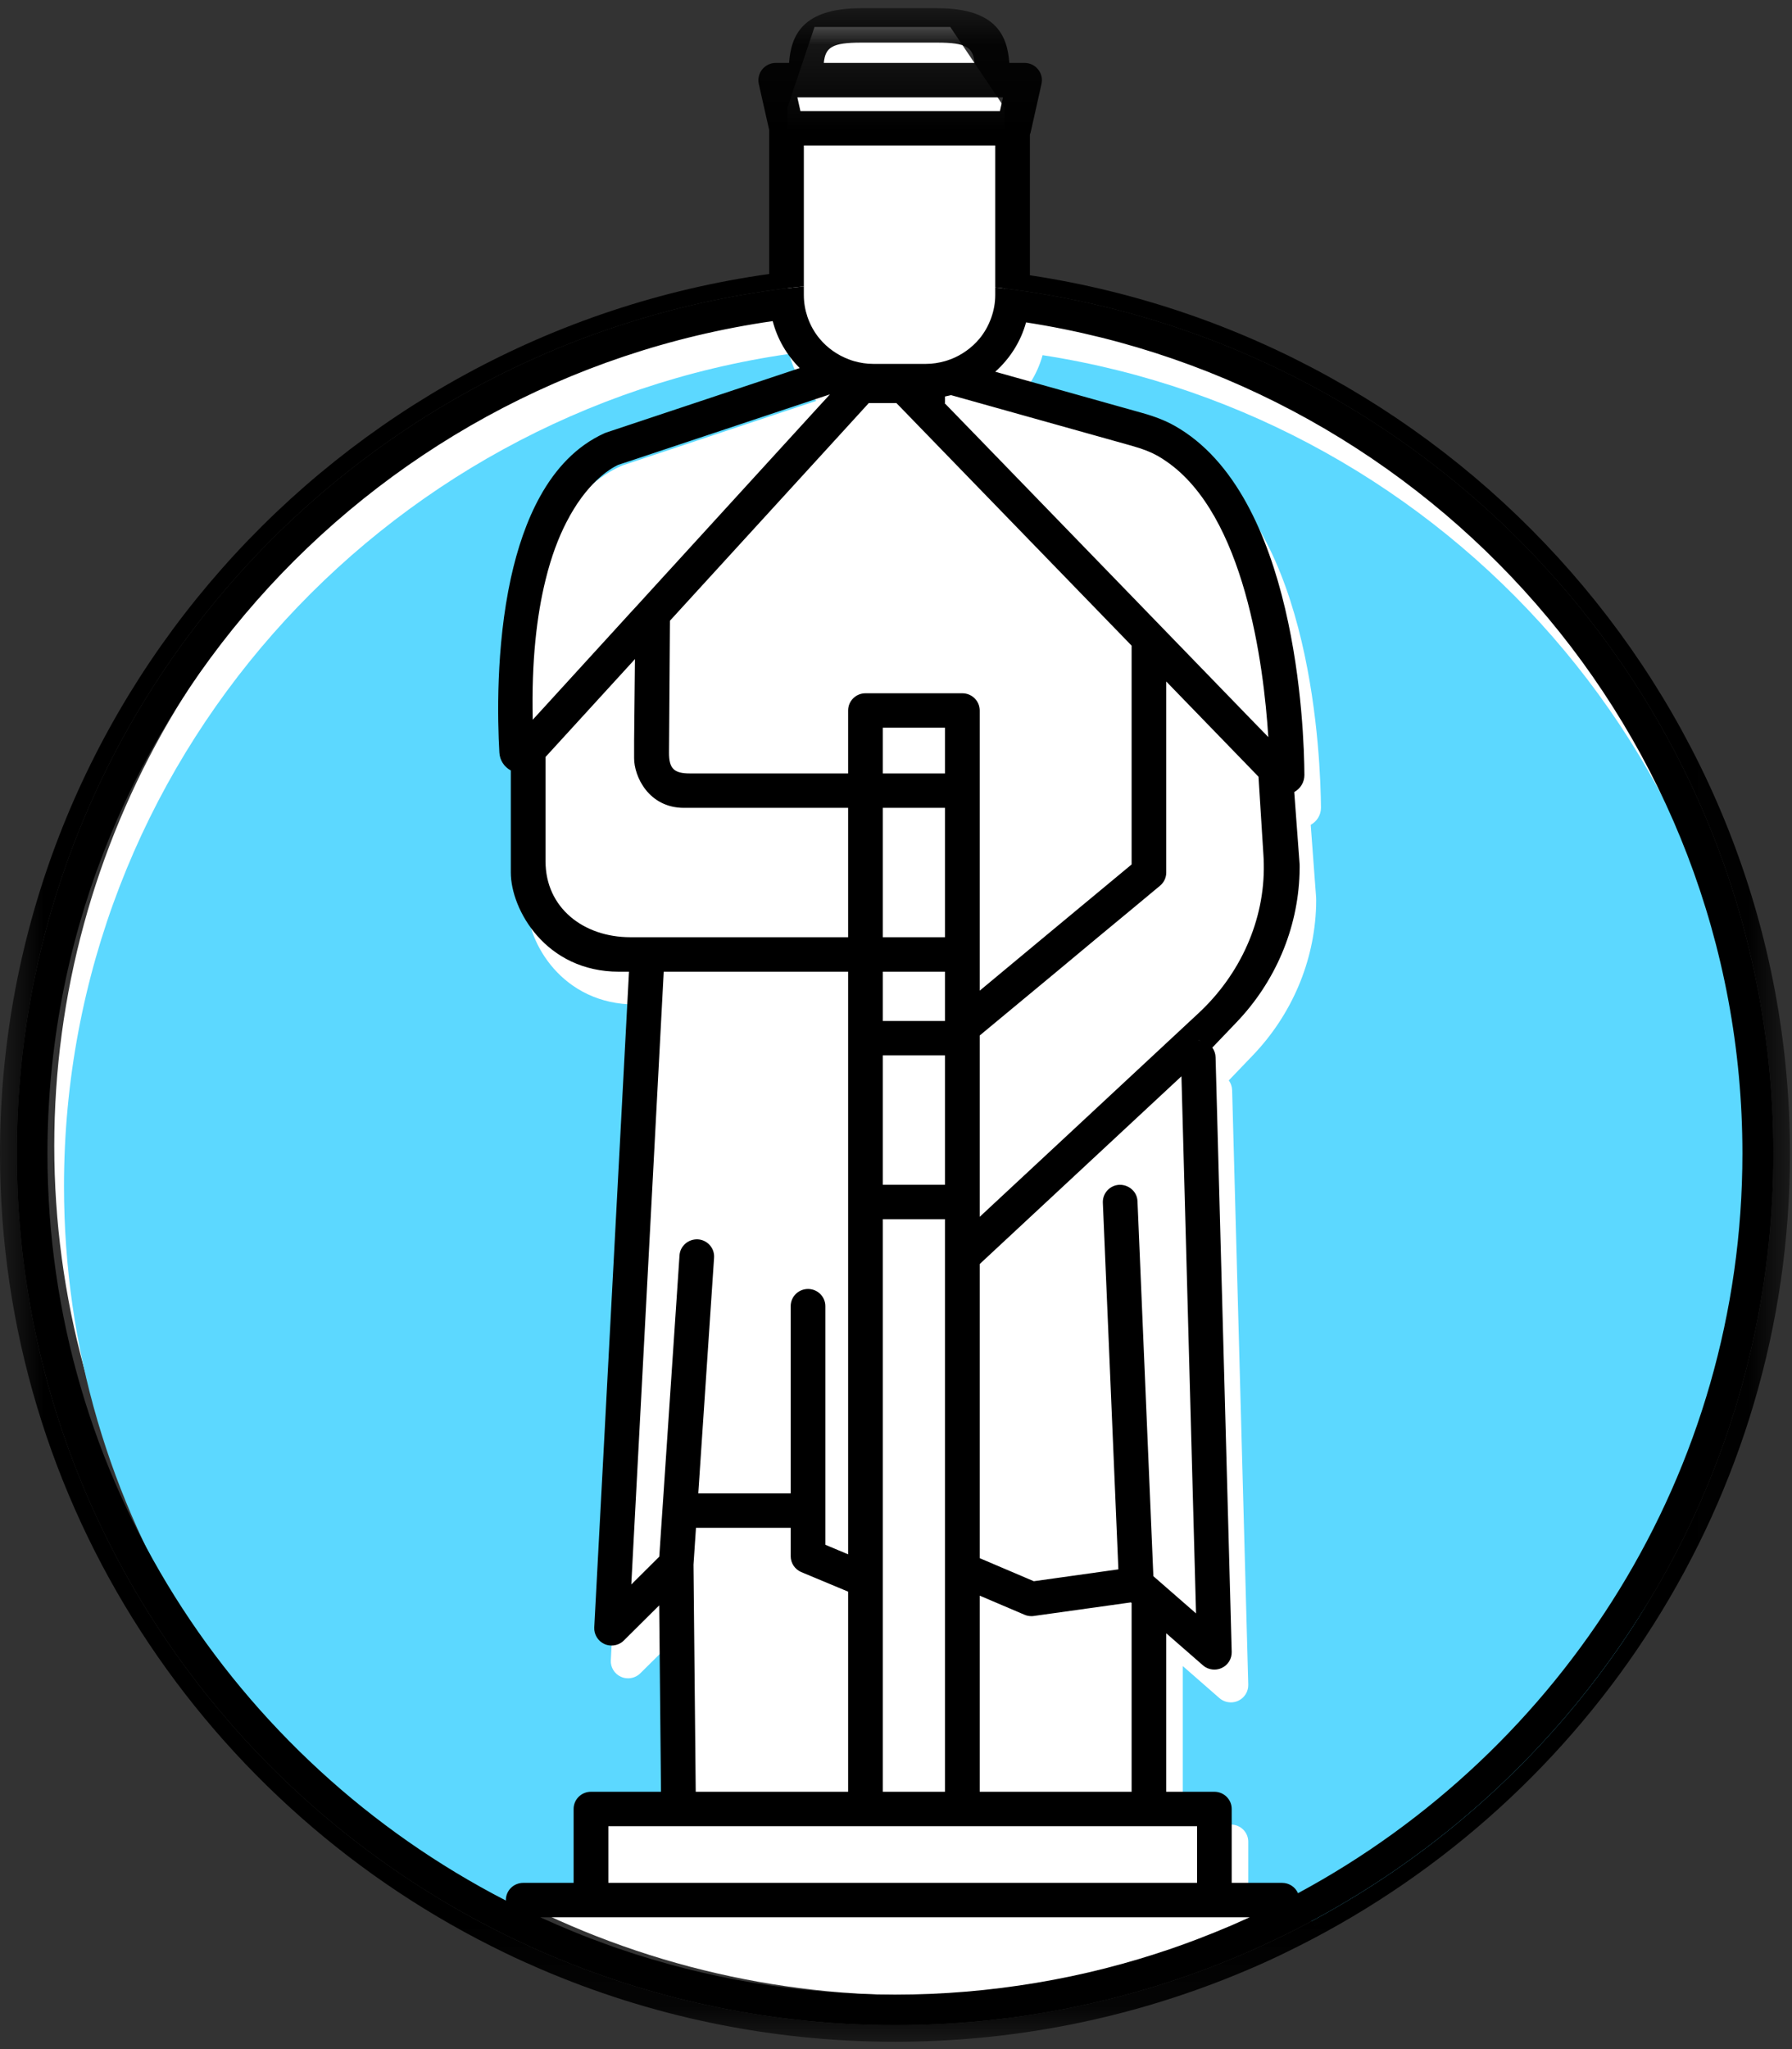 <?xml version="1.0" encoding="UTF-8"?>
<svg width="21px" height="24px" viewBox="0 0 21 24" version="1.1" xmlns="http://www.w3.org/2000/svg" xmlns:xlink="http://www.w3.org/1999/xlink">
    <rect x="0" y="0" width="21" height="24" fill="#333333" stroke="none"/>
    <!-- Generator: Sketch 50.2 (55047) - http://www.bohemiancoding.com/sketch -->
    <title>Group 27</title>
    <desc>Created with Sketch.</desc>
    <defs>
        <polygon id="path-1" points="0 0.086 20.976 0.086 20.976 23.904 0 23.904"></polygon>
    </defs>
    <g id="Future-Project-Desktop" stroke="none" stroke-width="1" fill="none" fill-rule="evenodd">
        <g id="maps" transform="translate(-1206, -361)">
            <g id="about-us/map" transform="translate(48, 44)">
                <g id="map-markers" transform="translate(417, 317)">
                    <g id="Group-27" transform="translate(741, 0)">
                        <polygon id="Rectangle-12" fill="#FFFFFF" fill-rule="nonzero" points="9.545 0.316 11.136 0.316 11.773 1.263 11.773 5.368 9.227 5.368 9.227 1.263"></polygon>
                        <ellipse id="Oval-10" fill="#FFFFFF" fill-rule="nonzero" cx="10.659" cy="13.421" rx="10.023" ry="9.947"></ellipse>
                        <g id="Group-12">
                            <path d="M14.071,12.19 C14.062,12.189 14.054,12.187 14.046,12.187 C14.044,12.187 14.042,12.187 14.041,12.187 C14.051,12.187 14.061,12.189 14.071,12.19" id="Fill-1" fill="#4598FA"></path>
                            <path d="M6.916,21.571 C6.916,21.46 7.007,21.37 7.119,21.37 L7.94,21.37 L7.919,19.187 L7.504,19.598 C7.465,19.637 7.413,19.657 7.361,19.657 C7.333,19.657 7.305,19.652 7.278,19.64 C7.201,19.606 7.153,19.528 7.158,19.445 L7.564,11.765 L7.447,11.765 C6.586,11.765 6.18,11.035 6.18,10.603 L6.18,9.644 C6.18,9.533 6.271,9.443 6.383,9.443 C6.271,9.443 6.18,9.533 6.18,9.644 L6.18,9.408 C6.102,9.366 6.051,9.288 6.045,9.199 C6.023,8.816 6.003,7.965 6.18,7.158 C6.255,6.816 6.364,6.482 6.525,6.195 C6.705,5.872 6.948,5.608 7.276,5.459 C7.282,5.456 7.289,5.453 7.296,5.451 L9.566,4.695 C9.414,4.545 9.304,4.356 9.248,4.145 C4.449,4.836 0.75,8.944 0.75,13.894 C0.75,17.697 2.934,21.003 6.122,22.644 L6.122,22.639 C6.122,22.527 6.213,22.437 6.325,22.437 L6.916,22.437 L6.916,21.571 Z" id="Fill-3" fill="#5CD8FF"></path>
                            <path d="M12.218,4.16 C12.155,4.386 12.028,4.585 11.857,4.738 L13.577,5.22 C13.731,5.263 13.852,5.311 13.958,5.371 C15.387,6.175 15.476,8.919 15.48,9.461 C15.48,9.546 15.433,9.62 15.36,9.661 L15.423,10.509 C15.424,10.52 15.424,10.557 15.423,10.614 C15.403,11.265 15.136,11.885 14.684,12.358 L14.4,12.654 C14.423,12.686 14.437,12.725 14.439,12.767 L14.628,19.732 C14.63,19.812 14.584,19.886 14.511,19.92 C14.483,19.933 14.454,19.939 14.425,19.939 C14.376,19.939 14.328,19.922 14.29,19.889 L13.861,19.514 L13.861,21.37 L14.425,21.37 C14.537,21.37 14.628,21.46 14.628,21.571 L14.628,22.437 L15.218,22.437 C15.302,22.437 15.373,22.487 15.405,22.559 C18.504,20.889 20.613,17.631 20.613,13.894 C20.613,8.98 16.967,4.895 12.218,4.16" id="Fill-5" fill="#5CD8FF"></path>
                            <g id="Group-9" transform="translate(0, 0.01)">
                                <mask id="mask-2" fill="white">
                                    <use xlink:href="#path-1"></use>
                                </mask>
                                <g id="Clip-8"></g>
                                <path d="M10.49,23.71 C4.805,23.71 0.197,19.139 0.197,13.5 C0.197,8.219 4.238,3.875 9.42,3.344 L9.42,3.15 L9.42,1.694 L11.663,1.694 L11.663,3.162 L11.663,3.356 C16.795,3.934 20.782,8.254 20.782,13.5 C20.782,19.139 16.174,23.71 10.49,23.71 Z M9.446,1.13 L11.629,1.13 L11.754,1.13 L11.718,1.291 L9.38,1.291 L9.344,1.13 L9.446,1.13 Z M10.092,0.489 L10.983,0.489 C11.324,0.489 11.403,0.544 11.421,0.727 L9.654,0.727 C9.672,0.544 9.751,0.489 10.092,0.489 Z M12.069,3.214 L12.069,1.567 C12.073,1.557 12.077,1.547 12.079,1.536 L12.205,0.973 C12.219,0.913 12.204,0.85 12.165,0.803 C12.127,0.755 12.069,0.727 12.007,0.727 L11.828,0.727 C11.805,0.413 11.679,0.086 10.983,0.086 L10.092,0.086 C9.395,0.086 9.27,0.413 9.247,0.727 L9.091,0.727 C9.029,0.727 8.971,0.755 8.932,0.803 C8.894,0.85 8.879,0.913 8.892,0.973 L9.014,1.514 L9.014,3.199 C3.926,3.912 -9.67741936e-06,8.26 -9.67741936e-06,13.5 C-9.67741936e-06,17.617 2.423,21.183 5.928,22.868 C6.062,22.933 6.198,22.994 6.335,23.053 C7.609,23.6 9.013,23.904 10.488,23.904 C11.812,23.904 13.078,23.659 14.246,23.213 C14.283,23.199 14.32,23.185 14.357,23.17 C14.514,23.108 14.669,23.043 14.822,22.974 C14.959,22.912 15.094,22.847 15.228,22.779 C18.636,21.059 20.976,17.546 20.976,13.5 C20.976,8.296 17.105,3.973 12.069,3.214 Z" id="Fill-7" fill="#000000" mask="url(#mask-2)"></path>
                            </g>
                            <path d="M15.211,22.174 C15.18,22.103 15.108,22.053 15.025,22.053 L14.434,22.053 L14.434,21.187 C14.434,21.076 14.343,20.986 14.231,20.986 L13.667,20.986 L13.667,19.13 L14.097,19.505 C14.135,19.538 14.183,19.555 14.231,19.555 C14.26,19.555 14.29,19.549 14.317,19.536 C14.391,19.502 14.436,19.428 14.434,19.348 L14.245,12.383 C14.244,12.341 14.23,12.302 14.207,12.27 C14.197,12.257 14.187,12.246 14.175,12.236 C14.187,12.246 14.197,12.257 14.207,12.27 L14.49,11.974 C14.943,11.501 15.209,10.881 15.229,10.23 C15.231,10.173 15.23,10.136 15.23,10.125 L15.167,9.277 C15.24,9.236 15.286,9.162 15.286,9.077 C15.283,8.535 15.194,5.791 13.765,4.987 C13.658,4.927 13.537,4.879 13.383,4.836 L11.663,4.354 C11.834,4.201 11.962,4.002 12.024,3.776 C16.774,4.511 20.419,8.596 20.419,13.51 C20.419,17.247 18.31,20.505 15.211,22.174 Z M14.434,22.55 C14.3,22.607 14.165,22.662 14.028,22.714 C13.93,22.751 13.832,22.787 13.733,22.821 C13.221,22.997 12.69,23.133 12.143,23.224 C11.605,23.314 11.052,23.362 10.488,23.362 C9.924,23.362 9.371,23.314 8.832,23.224 C8.286,23.133 7.755,22.997 7.242,22.821 C7.204,22.808 7.166,22.795 7.129,22.781 C6.992,22.732 6.856,22.68 6.722,22.625 C6.592,22.572 6.462,22.516 6.335,22.458 L6.335,22.456 L6.722,22.456 L7.129,22.456 L14.028,22.456 L14.434,22.456 L14.645,22.456 C14.575,22.488 14.505,22.519 14.434,22.55 Z M5.928,22.255 L5.928,22.26 C2.74,20.619 0.556,17.313 0.556,13.51 C0.556,8.56 4.255,4.452 9.055,3.761 C9.11,3.972 9.221,4.161 9.372,4.311 L7.102,5.067 C7.096,5.069 7.089,5.072 7.082,5.075 C6.754,5.224 6.511,5.488 6.331,5.811 C6.171,6.098 6.061,6.432 5.986,6.774 C5.81,7.581 5.83,8.432 5.852,8.815 C5.857,8.904 5.908,8.982 5.986,9.024 L5.986,9.26 C5.986,9.149 6.077,9.059 6.189,9.059 C6.077,9.059 5.986,9.149 5.986,9.26 L5.986,10.219 C5.986,10.651 6.393,11.381 7.254,11.381 L7.371,11.381 L6.964,19.061 C6.96,19.144 7.008,19.222 7.084,19.256 C7.111,19.268 7.139,19.273 7.167,19.273 C7.22,19.273 7.272,19.253 7.311,19.214 L7.725,18.803 L7.746,20.986 L6.925,20.986 C6.813,20.986 6.722,21.076 6.722,21.187 L6.722,22.053 L6.132,22.053 C6.019,22.053 5.928,22.143 5.928,22.255 Z M9.602,4.66 L9.726,4.619 L9.602,4.754 L9.589,4.768 L7.856,6.665 L7.822,6.702 L7.446,7.114 L7.416,7.146 L6.393,8.266 L6.243,8.43 C6.227,7.739 6.291,7.206 6.393,6.793 C6.46,6.518 6.545,6.297 6.636,6.12 C6.87,5.661 7.14,5.494 7.243,5.445 L7.416,5.388 L7.74,5.28 L9.602,4.66 Z M10.181,4.721 L10.505,4.721 L10.896,5.124 L13.261,7.562 L13.261,10.125 L12.234,10.977 L11.748,11.381 L11.481,11.603 L11.481,11.381 L11.481,11.179 L11.481,10.977 L11.481,9.26 L11.481,8.322 C11.481,8.21 11.39,8.12 11.277,8.12 L10.142,8.12 C10.03,8.12 9.939,8.21 9.939,8.322 L9.939,9.059 L8.086,9.059 C7.896,9.059 7.839,9.001 7.84,8.813 L7.851,7.27 L9.813,5.124 L10.181,4.721 Z M14.003,12.191 C14.003,12.191 14.004,12.191 14.005,12.191 C14.004,12.191 14.003,12.191 14.003,12.191 Z M13.33,14.07 C13.326,13.958 13.23,13.875 13.119,13.877 C13.007,13.881 12.92,13.975 12.924,14.086 L13.106,18.381 L12.115,18.52 L11.481,18.25 L11.481,14.805 L13.845,12.606 L14.016,18.897 L13.516,18.461 L13.33,14.07 Z M11.481,20.986 L11.481,18.689 L12.007,18.913 C12.032,18.924 12.059,18.929 12.087,18.929 C12.096,18.929 12.106,18.929 12.115,18.927 L13.253,18.768 L13.261,18.775 L13.261,20.986 L11.481,20.986 Z M11.074,14.28 L11.074,14.717 L11.074,18.382 L11.074,18.383 L11.074,20.986 L10.345,20.986 L10.345,18.509 L10.345,18.508 L10.345,14.28 L11.074,14.28 Z M10.345,13.876 L11.074,13.876 L11.074,12.361 L10.345,12.361 L10.345,13.876 Z M10.345,11.958 L11.074,11.958 L11.074,11.381 L10.345,11.381 L10.345,11.958 Z M10.345,9.059 L11.074,9.059 L11.074,8.523 L10.345,8.523 L10.345,9.059 Z M10.345,10.977 L11.074,10.977 L11.074,9.462 L10.345,9.462 L10.345,10.977 Z M7.951,21.389 L10.142,21.389 L11.277,21.389 L13.464,21.389 L14.028,21.389 L14.028,22.053 L7.129,22.053 L7.129,21.389 L7.951,21.389 Z M9.39,18.413 L9.939,18.642 L9.939,20.986 L8.153,20.986 L8.127,18.326 L8.156,17.894 L9.266,17.894 L9.266,18.227 C9.266,18.308 9.315,18.381 9.39,18.413 Z M7.778,11.381 L9.939,11.381 L9.939,12.159 L9.939,14.078 L9.939,18.205 L9.672,18.093 L9.672,17.692 L9.672,15.298 C9.672,15.187 9.581,15.097 9.469,15.097 C9.357,15.097 9.266,15.187 9.266,15.298 L9.266,17.491 L8.183,17.491 L8.368,14.731 C8.376,14.62 8.291,14.523 8.179,14.516 C8.067,14.51 7.97,14.593 7.963,14.704 L7.768,17.607 L7.758,17.752 L7.726,18.232 L7.398,18.558 L7.778,11.381 Z M8.016,9.462 L8.113,9.462 L8.125,9.462 L9.939,9.462 L9.939,10.977 L7.824,10.977 L7.822,10.977 L7.417,10.977 L7.416,10.977 L7.386,10.977 C6.837,10.977 6.393,10.632 6.393,10.088 L6.393,9.462 L6.393,9.059 L6.393,8.866 L7.416,7.747 L7.441,7.719 L7.431,8.675 L7.431,8.879 C7.43,9.094 7.602,9.462 8.016,9.462 Z M14.071,12.19 C14.061,12.189 14.051,12.187 14.041,12.188 C14.042,12.188 14.044,12.187 14.046,12.187 C14.055,12.187 14.063,12.189 14.071,12.19 Z M14.12,12.203 C14.11,12.199 14.101,12.195 14.091,12.193 C14.101,12.195 14.11,12.199 14.12,12.203 Z M14.164,12.228 C14.154,12.221 14.146,12.215 14.136,12.21 C14.146,12.215 14.154,12.221 14.164,12.228 Z M14.044,11.868 L11.481,14.252 L11.481,14.078 L11.481,12.159 L11.481,12.128 L12.382,11.381 L12.867,10.977 L13.261,10.651 L13.594,10.374 C13.64,10.336 13.667,10.279 13.667,10.22 L13.667,7.982 L14.748,9.097 L14.806,10.018 C14.808,10.051 14.81,10.084 14.81,10.118 C14.823,10.781 14.532,11.415 14.044,11.868 Z M11.074,4.721 L11.074,4.644 C11.089,4.641 11.104,4.638 11.119,4.634 C11.128,4.632 11.136,4.63 11.145,4.628 L11.481,4.722 L13.266,5.222 L13.272,5.224 C13.394,5.258 13.487,5.295 13.564,5.338 C13.599,5.358 13.634,5.38 13.667,5.403 C14.586,6.033 14.809,7.784 14.863,8.633 L14.709,8.475 L13.667,7.4 L13.261,6.981 L11.411,5.073 L11.069,4.721 L11.074,4.721 Z M11.663,3.366 L11.663,3.455 C11.663,3.549 11.646,3.638 11.616,3.722 C11.584,3.812 11.537,3.896 11.477,3.968 C11.388,4.074 11.272,4.157 11.141,4.208 C11.138,4.209 11.136,4.209 11.133,4.21 C11.114,4.218 11.094,4.224 11.074,4.23 C11.003,4.25 10.928,4.262 10.85,4.262 L10.842,4.262 L10.543,4.262 L10.539,4.262 L10.233,4.262 C10.155,4.262 10.08,4.25 10.009,4.23 C9.989,4.224 9.969,4.218 9.95,4.21 C9.815,4.16 9.696,4.076 9.606,3.968 C9.543,3.893 9.494,3.805 9.462,3.71 C9.435,3.63 9.42,3.545 9.42,3.455 L9.42,3.354 C4.238,3.885 0.197,8.229 0.197,13.51 C0.197,19.149 4.805,23.72 10.49,23.72 C16.174,23.72 20.782,19.149 20.782,13.51 C20.782,8.264 16.795,3.943 11.663,3.366 Z" id="Fill-10" fill="#000000"></path>
                        </g>
                    </g>
                </g>
            </g>
        </g>
    </g>
</svg>